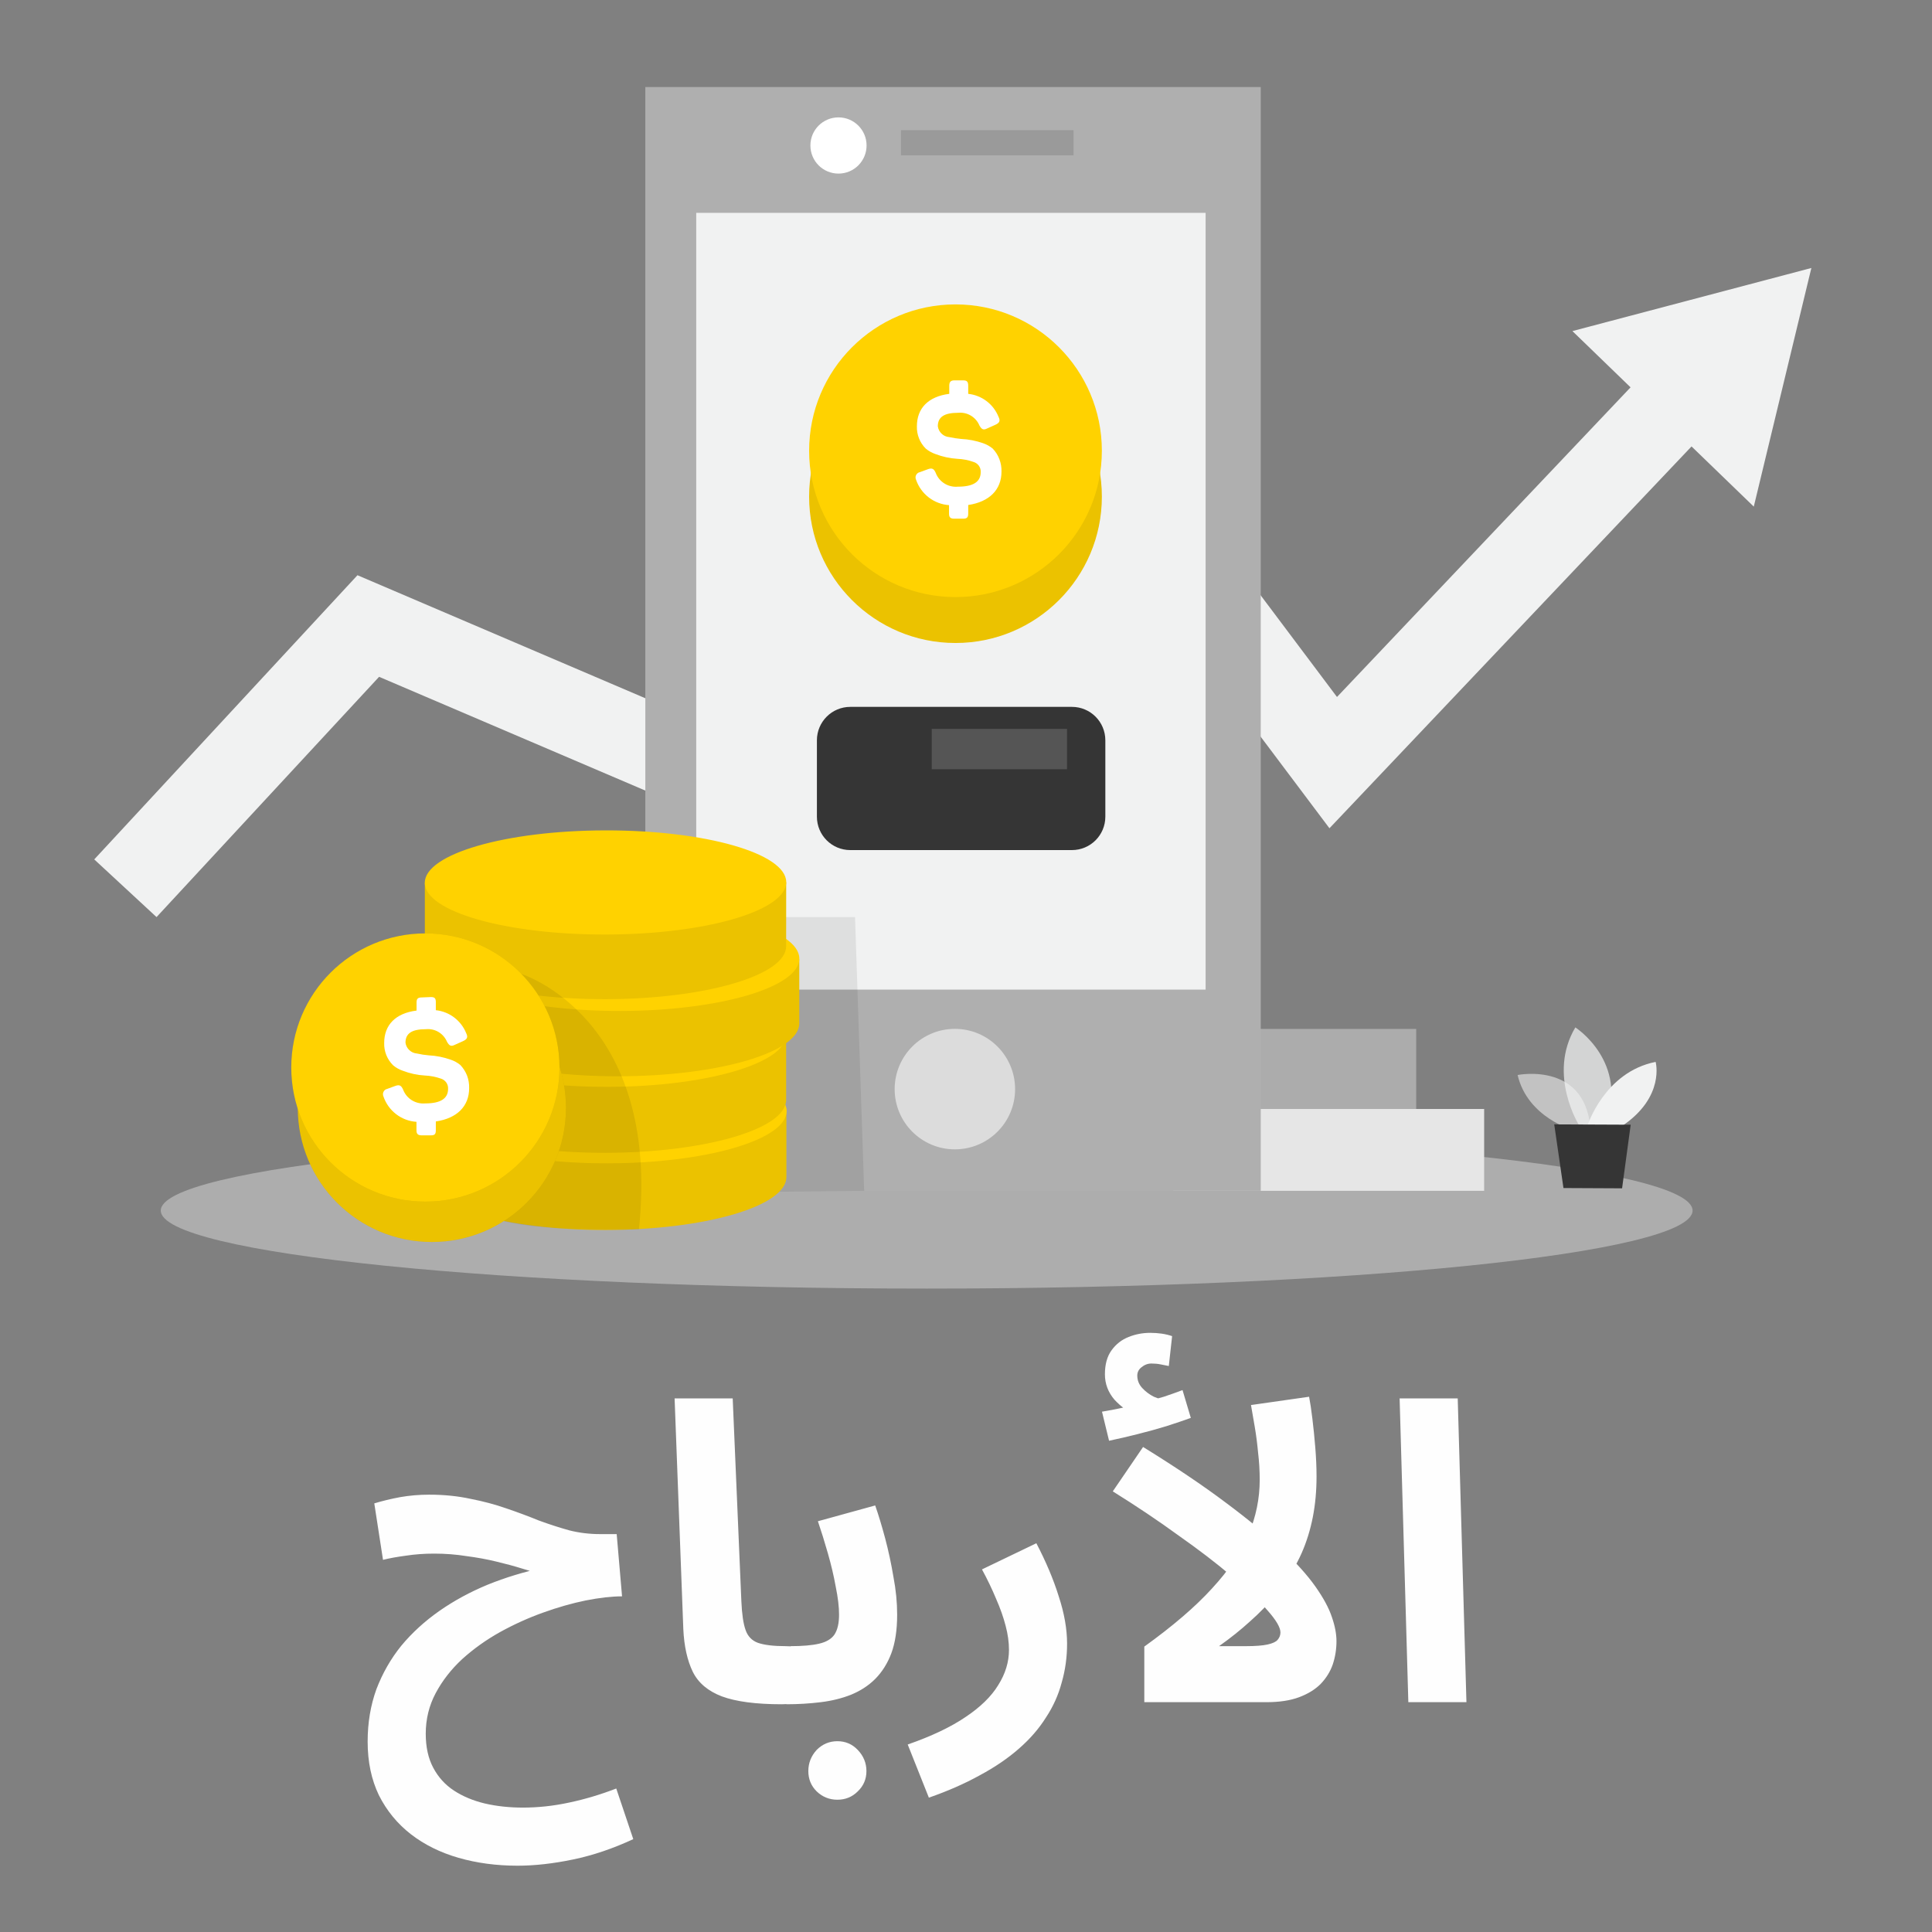 <svg width="41" height="41" viewBox="0 0 41 41" fill="none" xmlns="http://www.w3.org/2000/svg">
<rect x="0" y="0" width="41" height="41" fill="#808080" stroke="none"/>
<path d="M38.44 5.687L33.369 7.026L34.603 8.22L28.373 14.791L22.971 7.596L15.001 15.376L7.586 12.207L2 18.238L3.322 19.462L8.045 14.363L15.398 17.505L22.761 10.319L28.213 17.577L35.897 9.474L37.218 10.751L38.44 5.687Z" fill="#F1F2F2"/>
<path opacity="0.45" d="M19.666 27.346C28.642 27.346 35.919 26.604 35.919 25.69C35.919 24.775 28.642 24.034 19.666 24.034C10.689 24.034 3.412 24.775 3.412 25.69C3.412 26.604 10.689 27.346 19.666 27.346Z" fill="#E6E6E6"/>
<path d="M31.496 23.534H24.899V25.271H31.496V23.534Z" fill="#E6E6E6"/>
<path opacity="0.43" d="M30.054 21.835H23.457V23.573H30.054V21.835Z" fill="#E6E6E6"/>
<path d="M26.755 1.847H13.695V25.271H26.755V1.847Z" fill="#AFAFAF"/>
<path d="M25.585 4.517H14.775V21.001H25.585V4.517Z" fill="#F1F2F2"/>
<path opacity="0.56" d="M20.264 24.391C20.97 24.391 21.542 23.819 21.542 23.113C21.542 22.407 20.97 21.834 20.264 21.834C19.558 21.834 18.986 22.407 18.986 23.113C18.986 23.819 19.558 24.391 20.264 24.391Z" fill="white"/>
<path opacity="0.12" d="M22.782 2.762H19.12V3.297H22.782V2.762Z" fill="black"/>
<path d="M17.794 3.684C18.123 3.684 18.39 3.417 18.39 3.087C18.39 2.758 18.123 2.491 17.794 2.491C17.464 2.491 17.198 2.758 17.198 3.087C17.198 3.417 17.464 3.684 17.794 3.684Z" fill="white"/>
<path opacity="0.08" d="M16.236 19.462H18.145L18.339 25.271L14.872 25.305L16.236 19.462Z" fill="black"/>
<path d="M20.277 13.645C21.992 13.645 23.383 12.255 23.383 10.539C23.383 8.824 21.992 7.434 20.277 7.434C18.562 7.434 17.171 8.824 17.171 10.539C17.171 12.255 18.562 13.645 20.277 13.645Z" fill="#FFD200"/>
<path opacity="0.08" d="M20.277 13.645C21.992 13.645 23.383 12.255 23.383 10.539C23.383 8.824 21.992 7.434 20.277 7.434C18.562 7.434 17.171 8.824 17.171 10.539C17.171 12.255 18.562 13.645 20.277 13.645Z" fill="black"/>
<path d="M9.016 21.997V23.355C9.016 23.971 10.733 24.468 12.851 24.464C14.969 24.461 16.684 23.958 16.683 23.343V21.983L9.016 21.997Z" fill="#FFD200"/>
<path d="M20.277 12.671C21.992 12.671 23.383 11.281 23.383 9.566C23.383 7.85 21.992 6.46 20.277 6.46C18.562 6.46 17.171 7.85 17.171 9.566C17.171 11.281 18.562 12.671 20.277 12.671Z" fill="#FFD200"/>
<path d="M20.441 8.072C20.521 8.072 20.547 8.101 20.547 8.187V8.358C20.688 8.373 20.823 8.426 20.936 8.512C21.049 8.597 21.137 8.713 21.19 8.845C21.232 8.928 21.215 8.974 21.12 9.016L20.948 9.093C20.868 9.132 20.834 9.114 20.785 9.03C20.749 8.943 20.686 8.87 20.605 8.821C20.524 8.772 20.43 8.751 20.336 8.76C20.038 8.76 19.902 8.848 19.902 9.047C19.91 9.107 19.939 9.163 19.983 9.204C20.026 9.246 20.083 9.271 20.144 9.276C20.227 9.294 20.311 9.307 20.396 9.315C20.554 9.322 20.711 9.353 20.861 9.405C20.936 9.431 21.006 9.469 21.067 9.52C21.129 9.585 21.178 9.662 21.209 9.746C21.241 9.83 21.256 9.92 21.253 10.01C21.253 10.391 20.997 10.65 20.547 10.717V10.899C20.547 10.979 20.521 11.007 20.441 11.007H20.249C20.169 11.007 20.14 10.979 20.14 10.899V10.72C19.984 10.709 19.834 10.652 19.709 10.556C19.585 10.46 19.491 10.33 19.44 10.181C19.433 10.165 19.429 10.148 19.429 10.131C19.429 10.113 19.433 10.096 19.441 10.081C19.449 10.065 19.46 10.052 19.474 10.041C19.488 10.03 19.504 10.023 19.521 10.02L19.693 9.957C19.78 9.926 19.819 9.947 19.857 10.034C19.892 10.128 19.958 10.208 20.043 10.261C20.128 10.314 20.229 10.337 20.329 10.328C20.652 10.328 20.812 10.227 20.812 10.02C20.815 9.972 20.802 9.925 20.775 9.886C20.747 9.847 20.708 9.818 20.662 9.804C20.552 9.764 20.436 9.742 20.319 9.737C20.158 9.727 20 9.693 19.85 9.635C19.776 9.609 19.707 9.571 19.647 9.521C19.584 9.459 19.535 9.385 19.503 9.303C19.47 9.221 19.455 9.133 19.458 9.045C19.458 8.667 19.696 8.415 20.145 8.358V8.187C20.145 8.106 20.174 8.072 20.254 8.072H20.441Z" fill="white"/>
<path d="M9.022 23.634V24.993C9.022 25.61 10.739 26.105 12.857 26.102C14.975 26.098 16.689 25.596 16.688 24.98V23.622L9.022 23.634Z" fill="#FFD200"/>
<path opacity="0.08" d="M9.022 23.634V24.993C9.022 25.61 10.739 26.105 12.857 26.102C14.975 26.098 16.689 25.596 16.688 24.98V23.622L9.022 23.634Z" fill="black"/>
<path d="M12.898 24.688C14.995 24.684 16.695 24.186 16.694 23.576C16.693 22.965 14.991 22.473 12.894 22.477C10.796 22.481 9.096 22.978 9.097 23.589C9.098 24.2 10.8 24.692 12.898 24.688Z" fill="#FFD200"/>
<path opacity="0.08" d="M9.016 21.997V23.355C9.016 23.971 10.733 24.468 12.851 24.464C14.969 24.461 16.684 23.958 16.683 23.343V21.983L9.016 21.997Z" fill="black"/>
<path d="M9.295 20.372V21.731C9.295 22.347 11.012 22.844 13.13 22.84C15.248 22.837 16.963 22.334 16.962 21.718V20.359L9.295 20.372Z" fill="#FFD200"/>
<path d="M9.016 18.734V20.095C9.016 20.711 10.733 21.207 12.851 21.204C14.969 21.2 16.684 20.698 16.683 20.082L16.684 18.722L9.016 18.734Z" fill="#FFD200"/>
<path d="M12.893 23.065C14.991 23.061 16.691 22.564 16.689 21.953C16.689 21.343 14.987 20.851 12.889 20.854C10.792 20.858 9.092 21.356 9.093 21.966C9.094 22.577 10.796 23.069 12.893 23.065Z" fill="#FFD200"/>
<path opacity="0.08" d="M9.295 20.372V21.731C9.295 22.347 11.012 22.844 13.13 22.84C15.248 22.837 16.963 22.334 16.962 21.718V20.359L9.295 20.372Z" fill="black"/>
<path d="M13.166 21.454C15.264 21.451 16.964 20.953 16.963 20.342C16.962 19.732 15.26 19.24 13.163 19.244C11.065 19.247 9.365 19.745 9.366 20.356C9.367 20.966 11.069 21.458 13.166 21.454Z" fill="#FFD200"/>
<path opacity="0.08" d="M9.016 18.734V20.095C9.016 20.711 10.733 21.207 12.851 21.204C14.969 21.2 16.684 20.698 16.683 20.082L16.684 18.722L9.016 18.734Z" fill="black"/>
<path opacity="0.08" d="M9.165 26.357C10.737 26.357 12.011 25.083 12.011 23.511C12.011 21.939 10.737 20.665 9.165 20.665C7.593 20.665 6.319 21.939 6.319 23.511C6.319 25.083 7.593 26.357 9.165 26.357Z" fill="black"/>
<path opacity="0.08" d="M11.058 20.667C11.058 20.667 14.033 21.583 13.559 26.088C13.559 26.088 11.614 26.153 10.698 25.916C9.87 25.702 11.058 20.667 11.058 20.667Z" fill="black"/>
<path d="M12.852 19.832C14.97 19.829 16.686 19.331 16.685 18.72C16.684 18.11 14.966 17.618 12.848 17.622C10.73 17.625 9.014 18.123 9.015 18.734C9.016 19.344 10.734 19.836 12.852 19.832Z" fill="#FFD200"/>
<path d="M9.165 26.357C10.737 26.357 12.011 25.083 12.011 23.511C12.011 21.939 10.737 20.665 9.165 20.665C7.593 20.665 6.319 21.939 6.319 23.511C6.319 25.083 7.593 26.357 9.165 26.357Z" fill="#FFD200"/>
<path opacity="0.08" d="M9.165 26.357C10.737 26.357 12.011 25.083 12.011 23.511C12.011 21.939 10.737 20.665 9.165 20.665C7.593 20.665 6.319 21.939 6.319 23.511C6.319 25.083 7.593 26.357 9.165 26.357Z" fill="black"/>
<g opacity="0.08">
<path d="M9.027 25.5C10.598 25.5 11.873 24.226 11.873 22.654C11.873 21.082 10.598 19.808 9.027 19.808C7.455 19.808 6.181 21.082 6.181 22.654C6.181 24.226 7.455 25.5 9.027 25.5Z" fill="black"/>
</g>
<path d="M9.027 25.5C10.598 25.5 11.873 24.226 11.873 22.654C11.873 21.082 10.598 19.808 9.027 19.808C7.455 19.808 6.181 21.082 6.181 22.654C6.181 24.226 7.455 25.5 9.027 25.5Z" fill="#FFD200"/>
<path d="M22.748 15.001H18.044C17.653 15.001 17.336 15.319 17.336 15.71V17.331C17.336 17.723 17.653 18.04 18.044 18.04H22.748C23.14 18.04 23.457 17.723 23.457 17.331V15.71C23.457 15.319 23.14 15.001 22.748 15.001Z" fill="#353535"/>
<path opacity="0.58" d="M33.391 23.986C33.391 23.986 32.417 23.72 32.206 22.813C32.206 22.813 33.715 22.508 33.758 24.066L33.391 23.986Z" fill="#F1F2F2"/>
<path opacity="0.73" d="M33.514 23.886C33.514 23.886 32.833 22.809 33.431 21.803C33.431 21.803 34.576 22.532 34.07 23.889L33.514 23.886Z" fill="#F1F2F2"/>
<path d="M33.689 23.887C33.689 23.887 34.048 22.75 35.135 22.535C35.135 22.535 35.34 23.273 34.431 23.89L33.689 23.887Z" fill="#F1F2F2"/>
<path d="M32.983 23.861L33.179 25.212L34.423 25.218L34.606 23.868L32.983 23.861Z" fill="#353535"/>
<path d="M9.144 21.159C9.225 21.159 9.249 21.186 9.249 21.267V21.438C9.39 21.453 9.525 21.506 9.638 21.592C9.752 21.678 9.84 21.793 9.893 21.925C9.935 22.009 9.917 22.054 9.823 22.096L9.651 22.173C9.571 22.212 9.537 22.195 9.487 22.11C9.451 22.023 9.388 21.95 9.307 21.901C9.227 21.853 9.133 21.832 9.039 21.841C8.742 21.841 8.605 21.928 8.605 22.128C8.613 22.188 8.642 22.244 8.686 22.285C8.73 22.327 8.787 22.352 8.847 22.357C8.93 22.376 9.014 22.389 9.099 22.396C9.258 22.404 9.414 22.435 9.564 22.488C9.64 22.513 9.709 22.552 9.77 22.602C9.832 22.668 9.881 22.745 9.913 22.829C9.944 22.913 9.959 23.003 9.956 23.093C9.956 23.474 9.701 23.733 9.249 23.799V23.986C9.249 24.067 9.225 24.094 9.144 24.094H8.952C8.871 24.094 8.838 24.067 8.838 23.986V23.807C8.681 23.797 8.53 23.74 8.406 23.644C8.281 23.548 8.188 23.417 8.137 23.268C8.13 23.253 8.126 23.235 8.127 23.218C8.127 23.201 8.131 23.184 8.139 23.169C8.146 23.153 8.158 23.14 8.171 23.129C8.185 23.119 8.201 23.111 8.217 23.108L8.389 23.045C8.477 23.013 8.515 23.035 8.554 23.122C8.589 23.216 8.655 23.296 8.74 23.349C8.826 23.402 8.926 23.425 9.027 23.416C9.348 23.416 9.509 23.314 9.509 23.108C9.512 23.06 9.499 23.013 9.471 22.973C9.444 22.934 9.404 22.905 9.358 22.89C9.248 22.852 9.132 22.829 9.015 22.824C8.854 22.815 8.696 22.78 8.546 22.722C8.472 22.697 8.403 22.658 8.343 22.608C8.281 22.546 8.231 22.472 8.198 22.39C8.166 22.309 8.15 22.221 8.153 22.133C8.153 21.754 8.391 21.502 8.84 21.446V21.275C8.84 21.195 8.867 21.167 8.954 21.167L9.144 21.159Z" fill="white"/>
<path opacity="0.16" d="M22.644 15.468H19.773V16.325H22.644V15.468Z" fill="white"/>
<g clip-path="url(#clip0_109_744)">
<path d="M10.982 39.593C10.536 39.593 10.119 39.537 9.731 39.426C9.344 39.314 9.006 39.147 8.718 38.924C8.431 38.7 8.205 38.425 8.04 38.096C7.882 37.767 7.802 37.388 7.802 36.96C7.802 36.56 7.864 36.191 7.987 35.85C8.117 35.509 8.293 35.201 8.516 34.925C8.745 34.649 9.015 34.403 9.326 34.185C9.637 33.968 9.978 33.783 10.348 33.63C10.723 33.478 11.117 33.358 11.528 33.27L11.546 33.428C11.405 33.387 11.249 33.34 11.079 33.287C10.908 33.234 10.723 33.184 10.524 33.137C10.33 33.09 10.122 33.052 9.899 33.023C9.681 32.988 9.452 32.97 9.212 32.97C9 32.97 8.801 32.985 8.613 33.014C8.431 33.038 8.269 33.067 8.128 33.102L7.943 31.904C8.114 31.852 8.296 31.808 8.489 31.772C8.689 31.737 8.895 31.719 9.106 31.719C9.423 31.719 9.717 31.749 9.987 31.808C10.257 31.86 10.509 31.928 10.744 32.01C10.985 32.092 11.214 32.177 11.431 32.266C11.654 32.348 11.871 32.418 12.083 32.477C12.294 32.53 12.511 32.556 12.734 32.556H13.087L13.201 33.877C12.978 33.877 12.72 33.907 12.426 33.965C12.139 34.024 11.839 34.109 11.528 34.221C11.217 34.332 10.911 34.47 10.612 34.635C10.318 34.799 10.051 34.99 9.81 35.207C9.576 35.424 9.388 35.665 9.247 35.929C9.106 36.193 9.035 36.481 9.035 36.792C9.035 37.074 9.088 37.315 9.194 37.514C9.3 37.714 9.446 37.876 9.634 37.999C9.822 38.122 10.04 38.213 10.286 38.272C10.539 38.331 10.809 38.36 11.096 38.36C11.419 38.36 11.745 38.325 12.074 38.254C12.409 38.184 12.743 38.084 13.078 37.955L13.439 39.029C13.01 39.229 12.585 39.373 12.162 39.461C11.739 39.549 11.346 39.593 10.982 39.593ZM16.588 36.167C16.042 36.167 15.619 36.111 15.319 36C15.026 35.888 14.82 35.715 14.703 35.48C14.586 35.239 14.518 34.937 14.501 34.573L14.316 29.676H15.549L15.733 33.983C15.745 34.253 15.774 34.456 15.822 34.59C15.868 34.725 15.957 34.817 16.086 34.864C16.221 34.91 16.418 34.934 16.676 34.934C16.899 34.934 17.057 34.993 17.151 35.11C17.251 35.222 17.301 35.363 17.301 35.533C17.301 35.715 17.239 35.867 17.116 35.991C16.993 36.108 16.817 36.167 16.588 36.167ZM16.688 36.167L16.776 34.934C17.034 34.934 17.237 34.916 17.384 34.881C17.536 34.846 17.645 34.781 17.709 34.687C17.774 34.588 17.806 34.447 17.806 34.265C17.806 34.1 17.783 33.904 17.736 33.675C17.695 33.446 17.639 33.208 17.568 32.961C17.498 32.715 17.427 32.489 17.357 32.283L18.573 31.948C18.643 32.148 18.713 32.38 18.784 32.644C18.854 32.908 18.913 33.181 18.96 33.463C19.013 33.739 19.039 34.006 19.039 34.265C19.039 34.588 18.998 34.861 18.916 35.084C18.834 35.301 18.719 35.483 18.573 35.63C18.432 35.771 18.261 35.882 18.062 35.964C17.868 36.041 17.654 36.094 17.419 36.123C17.184 36.152 16.94 36.167 16.688 36.167ZM17.771 38.193C17.601 38.193 17.454 38.134 17.331 38.016C17.213 37.899 17.154 37.755 17.154 37.585C17.154 37.415 17.213 37.265 17.331 37.136C17.454 37.012 17.601 36.951 17.771 36.951C17.941 36.951 18.085 37.012 18.203 37.136C18.326 37.265 18.387 37.415 18.387 37.585C18.387 37.755 18.326 37.899 18.203 38.016C18.085 38.134 17.941 38.193 17.771 38.193ZM19.712 38.149L19.263 37.021C19.768 36.845 20.176 36.651 20.487 36.44C20.804 36.229 21.036 36.003 21.183 35.762C21.335 35.521 21.412 35.272 21.412 35.013C21.412 34.849 21.388 34.679 21.341 34.502C21.294 34.32 21.227 34.13 21.139 33.93C21.056 33.73 20.957 33.522 20.839 33.305L21.993 32.75C22.198 33.143 22.357 33.519 22.468 33.877C22.586 34.235 22.645 34.57 22.645 34.881C22.645 35.169 22.607 35.445 22.53 35.709C22.46 35.973 22.348 36.22 22.196 36.449C22.049 36.684 21.858 36.904 21.623 37.109C21.388 37.315 21.112 37.503 20.795 37.673C20.478 37.849 20.117 38.008 19.712 38.149ZM26.733 31.402C26.733 31.209 26.721 31.015 26.698 30.821C26.68 30.627 26.656 30.445 26.627 30.275C26.598 30.099 26.571 29.946 26.548 29.817L27.781 29.641C27.804 29.758 27.828 29.914 27.851 30.108C27.875 30.302 27.895 30.507 27.913 30.724C27.93 30.936 27.939 31.138 27.939 31.332C27.939 31.637 27.913 31.925 27.86 32.195C27.807 32.465 27.728 32.721 27.622 32.961C27.517 33.196 27.384 33.422 27.226 33.639L27.067 33.851C26.915 34.039 26.736 34.224 26.53 34.406C26.331 34.588 26.11 34.764 25.87 34.934H26.442C26.642 34.934 26.794 34.922 26.9 34.899C27.006 34.875 27.076 34.843 27.111 34.802C27.152 34.755 27.173 34.702 27.173 34.643C27.173 34.538 27.082 34.382 26.9 34.177C26.718 33.965 26.466 33.724 26.143 33.454C25.82 33.178 25.441 32.888 25.007 32.583C24.578 32.271 24.114 31.96 23.615 31.649L24.258 30.707C24.951 31.135 25.535 31.529 26.011 31.887C26.492 32.245 26.885 32.571 27.191 32.864C27.502 33.158 27.743 33.425 27.913 33.666C28.083 33.907 28.201 34.124 28.265 34.318C28.33 34.505 28.362 34.676 28.362 34.828C28.362 34.999 28.336 35.163 28.283 35.322C28.23 35.474 28.145 35.612 28.027 35.735C27.91 35.853 27.757 35.947 27.57 36.017C27.381 36.088 27.15 36.123 26.874 36.123H24.284V34.943C24.889 34.508 25.368 34.097 25.72 33.71C26.078 33.322 26.336 32.941 26.495 32.565C26.654 32.189 26.733 31.802 26.733 31.402ZM23.536 30.575L23.386 29.958C23.592 29.923 23.744 29.893 23.844 29.87C23.95 29.846 24.061 29.82 24.179 29.791L24.091 30.011C23.938 29.958 23.791 29.855 23.65 29.703C23.515 29.544 23.448 29.365 23.448 29.165C23.448 28.954 23.495 28.784 23.589 28.655C23.683 28.525 23.803 28.431 23.95 28.373C24.096 28.314 24.249 28.285 24.408 28.285C24.496 28.285 24.578 28.291 24.654 28.302C24.736 28.314 24.81 28.332 24.874 28.355L24.804 28.989C24.745 28.977 24.687 28.966 24.628 28.954C24.569 28.942 24.505 28.936 24.434 28.936C24.358 28.936 24.287 28.963 24.223 29.016C24.164 29.063 24.135 29.121 24.135 29.192C24.135 29.292 24.17 29.38 24.24 29.456C24.311 29.532 24.393 29.594 24.487 29.641C24.587 29.682 24.669 29.706 24.733 29.711L24.249 29.764C24.408 29.723 24.557 29.682 24.698 29.641C24.839 29.594 24.971 29.547 25.095 29.5L25.271 30.09C25.124 30.143 24.951 30.202 24.751 30.266C24.557 30.325 24.355 30.381 24.143 30.434C23.938 30.486 23.735 30.533 23.536 30.575ZM29.887 36.123L29.702 29.676H30.935L31.12 36.123H29.887Z" fill="#FEFEFE"/>
</g>
<defs>
<clipPath id="clip0_109_744">
<rect width="24.046" height="11.542" fill="white" transform="translate(7.662 28.143)"/>
</clipPath>
</defs>
</svg>
